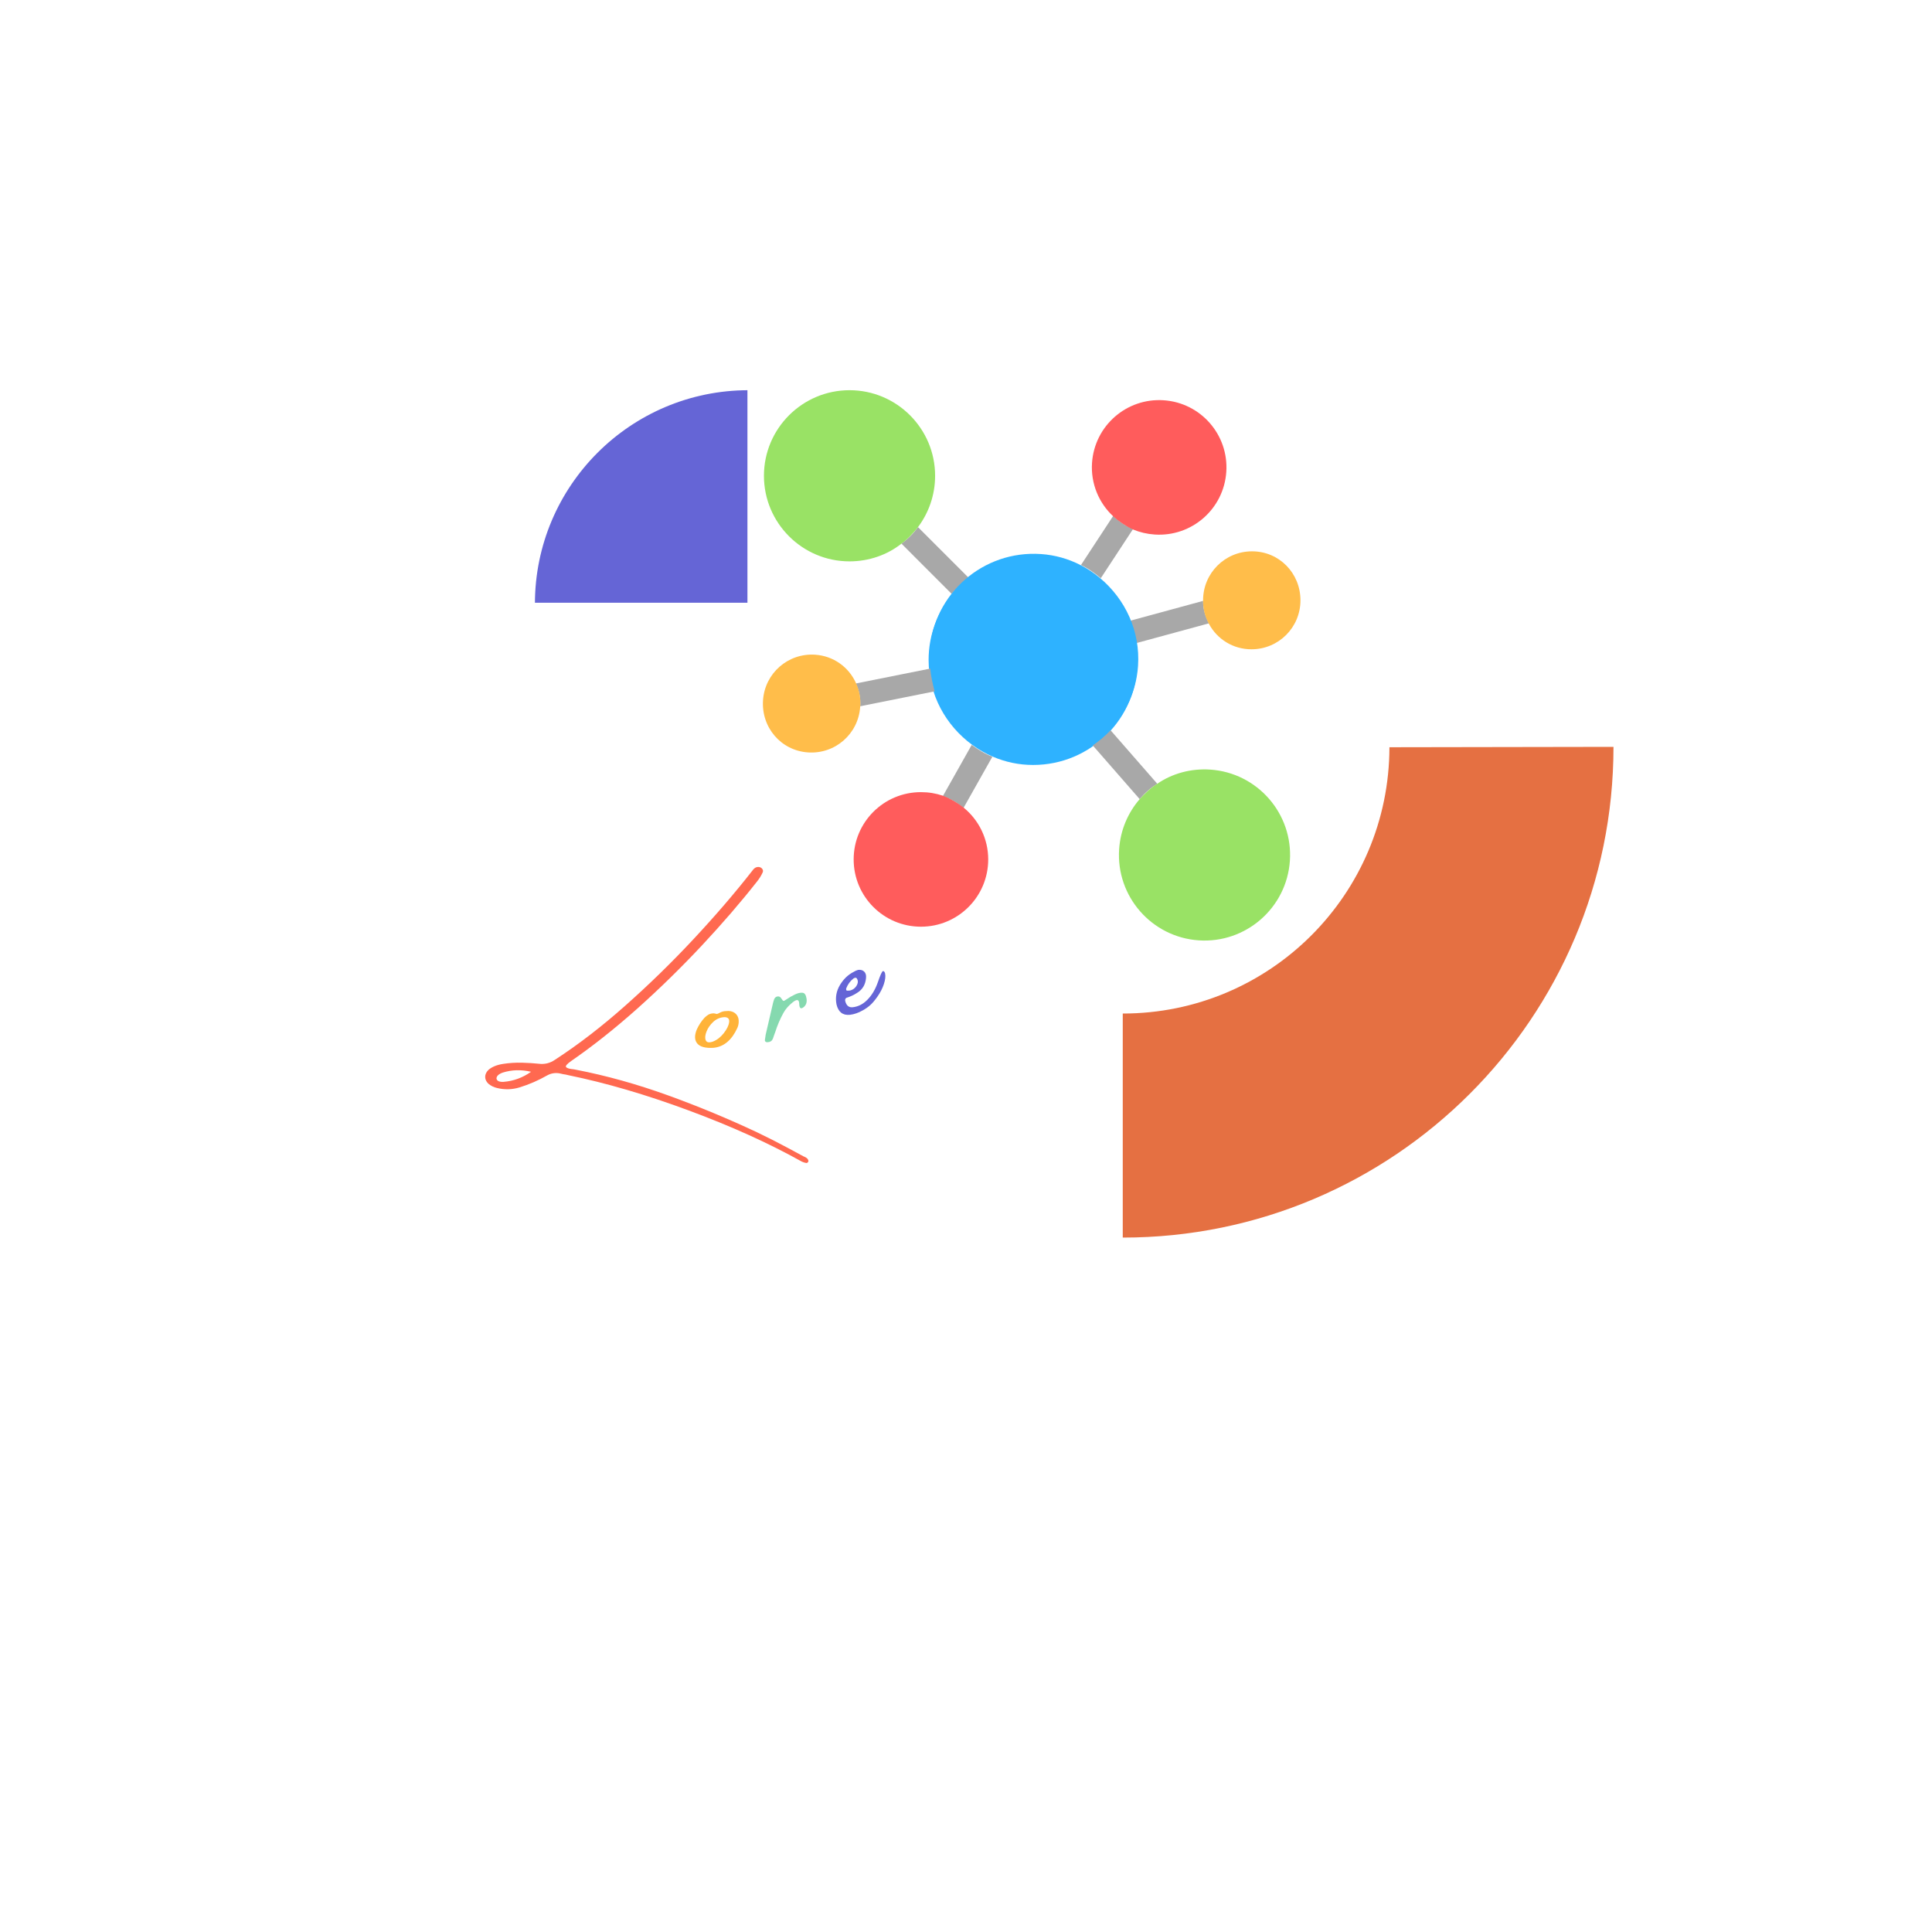 <?xml version="1.0" encoding="UTF-8"?>
<svg xmlns="http://www.w3.org/2000/svg" xmlns:xlink="http://www.w3.org/1999/xlink" width="375pt" height="375pt" viewBox="0 0 375 375" version="1.2">
<defs>
<g>
<symbol overflow="visible" id="glyph0-0">
<path style="stroke:none;" d="M 1.938 5.688 L 17.188 -42.859 L 45.078 -34.094 L 29.828 14.453 Z M 4.156 4.516 L 28.672 12.219 L 42.859 -32.938 L 18.344 -40.641 Z M 21.766 -30.797 C 22.66 -31.203 23.469 -31.477 24.188 -31.625 C 25.582 -31.926 26.945 -31.867 28.281 -31.453 C 30.363 -30.797 31.867 -29.734 32.797 -28.266 C 33.734 -26.797 33.914 -25.156 33.344 -23.344 C 33 -22.238 32.391 -21.207 31.516 -20.25 C 30.648 -19.301 29.207 -18.156 27.188 -16.812 C 25.195 -15.457 23.613 -14.316 22.438 -13.391 C 21.258 -12.473 20.504 -11.484 20.172 -10.422 C 19.898 -9.566 19.695 -7.984 19.562 -5.672 L 18.469 -6.016 C 18.363 -8.441 18.492 -10.227 18.859 -11.375 C 19.398 -13.094 21.094 -15.266 23.938 -17.891 C 26.789 -20.523 28.484 -22.688 29.016 -24.375 C 29.422 -25.664 29.367 -26.801 28.859 -27.781 C 28.348 -28.758 27.438 -29.457 26.125 -29.875 C 25.258 -30.145 24.414 -30.195 23.594 -30.031 C 22.906 -29.863 22.133 -29.613 21.281 -29.281 Z M 15.281 -2.547 L 17.812 -3.891 C 18.125 -4.047 18.383 -4.094 18.594 -4.031 C 18.82 -3.957 19.035 -3.754 19.234 -3.422 L 20.5 -0.797 C 20.613 -0.484 20.641 -0.223 20.578 -0.016 C 20.504 0.223 20.316 0.43 20.016 0.609 L 17.438 2.125 C 17.039 2.332 16.754 2.41 16.578 2.359 C 16.328 2.285 16.141 2.102 16.016 1.812 L 14.703 -1.25 C 14.617 -1.5 14.602 -1.719 14.656 -1.906 C 14.727 -2.133 14.938 -2.348 15.281 -2.547 Z M 15.281 -2.547 "/>
</symbol>
<symbol overflow="visible" id="glyph0-1">
<path style="stroke:none;" d="M 59.016 25.266 C 59.035 25.266 59.07 25.273 59.125 25.297 C 59.258 25.359 59.395 25.438 59.531 25.531 C 59.676 25.625 59.785 25.758 59.859 25.938 C 59.879 25.988 59.891 26.051 59.891 26.125 C 59.898 26.195 59.879 26.266 59.828 26.328 C 59.785 26.398 59.723 26.453 59.641 26.484 C 59.566 26.516 59.516 26.523 59.484 26.516 C 59.191 26.473 58.906 26.383 58.625 26.25 C 52.195 22.664 44.859 19.348 36.609 16.297 C 28.367 13.242 20.594 10.969 13.281 9.469 C 12.969 9.383 12.648 9.32 12.328 9.281 C 12.047 9.219 11.785 9.16 11.547 9.109 C 10.711 8.973 9.926 9.109 9.188 9.516 C 7.477 10.492 5.691 11.27 3.828 11.844 C 2.379 12.281 0.914 12.316 -0.562 11.953 C -1.156 11.816 -1.691 11.555 -2.172 11.172 C -2.609 10.773 -2.832 10.328 -2.844 9.828 C -2.852 9.328 -2.633 8.859 -2.188 8.422 C -1.508 7.848 -0.57 7.469 0.625 7.281 C 1.82 7.094 3.055 7.016 4.328 7.047 C 5.609 7.086 6.68 7.156 7.547 7.25 C 8.691 7.395 9.734 7.145 10.672 6.5 C 15.211 3.551 19.781 0.035 24.375 -4.047 C 28.977 -8.129 33.391 -12.43 37.609 -16.953 C 41.836 -21.484 45.629 -25.895 48.984 -30.188 C 49.141 -30.426 49.316 -30.613 49.516 -30.75 C 49.723 -30.895 49.984 -30.957 50.297 -30.938 C 50.586 -30.895 50.805 -30.766 50.953 -30.547 C 51.109 -30.336 51.125 -30.102 51 -29.844 C 50.719 -29.238 50.367 -28.676 49.953 -28.156 C 46.742 -24.07 43.148 -19.906 39.172 -15.656 C 35.191 -11.406 31.035 -7.344 26.703 -3.469 C 22.367 0.395 18.094 3.785 13.875 6.703 C 13.008 7.305 12.676 7.711 12.875 7.922 C 13.082 8.129 13.566 8.266 14.328 8.328 C 14.504 8.359 14.672 8.391 14.828 8.422 C 20.672 9.555 26.582 11.203 32.562 13.359 C 38.551 15.523 44.363 17.938 50 20.594 C 51.977 21.539 53.898 22.516 55.766 23.516 C 56.859 24.109 57.941 24.691 59.016 25.266 Z M 0.734 10.766 C 2.672 10.609 4.445 9.957 6.062 8.812 C 4.164 8.363 2.332 8.414 0.562 8.969 C 0.008 9.164 -0.352 9.41 -0.531 9.703 C -0.707 10.004 -0.688 10.266 -0.469 10.484 C -0.258 10.703 0.141 10.797 0.734 10.766 Z M 0.734 10.766 "/>
</symbol>
<symbol overflow="visible" id="glyph1-0">
<path style="stroke:none;" d="M 3.906 4.562 L 0 -46.172 L 29.172 -48.422 L 33.078 2.312 Z M 5.547 2.641 L 31.156 0.672 L 27.531 -46.516 L 1.922 -44.547 Z M 8.75 -36.672 C 9.426 -37.391 10.07 -37.953 10.688 -38.359 C 11.875 -39.16 13.164 -39.613 14.562 -39.719 C 16.727 -39.883 18.516 -39.457 19.922 -38.438 C 21.336 -37.414 22.117 -35.961 22.266 -34.078 C 22.348 -32.922 22.164 -31.738 21.719 -30.531 C 21.27 -29.332 20.363 -27.723 19 -25.703 C 17.633 -23.711 16.578 -22.07 15.828 -20.781 C 15.086 -19.488 14.758 -18.285 14.844 -17.172 C 14.906 -16.273 15.312 -14.734 16.062 -12.547 L 14.922 -12.469 C 13.91 -14.664 13.359 -16.367 13.266 -17.578 C 13.129 -19.367 13.895 -22.016 15.562 -25.516 C 17.227 -29.016 17.992 -31.648 17.859 -33.422 C 17.766 -34.773 17.297 -35.805 16.453 -36.516 C 15.617 -37.234 14.516 -37.539 13.141 -37.438 C 12.234 -37.375 11.43 -37.109 10.734 -36.641 C 10.16 -36.242 9.539 -35.727 8.875 -35.094 Z M 13.234 -8.062 L 15.094 -10.25 C 15.32 -10.5 15.547 -10.633 15.766 -10.656 C 16.004 -10.676 16.281 -10.566 16.594 -10.328 L 18.719 -8.375 C 18.945 -8.125 19.07 -7.891 19.094 -7.672 C 19.113 -7.422 19.016 -7.156 18.797 -6.875 L 16.984 -4.516 C 16.691 -4.16 16.457 -3.977 16.281 -3.969 C 16.02 -3.945 15.773 -4.051 15.547 -4.281 L 13.188 -6.625 C 13.008 -6.832 12.914 -7.035 12.906 -7.234 C 12.883 -7.473 12.992 -7.75 13.234 -8.062 Z M 13.234 -8.062 "/>
</symbol>
<symbol overflow="visible" id="glyph1-1">
<path style="stroke:none;" d="M 2.266 -4.016 L 2.219 -4 C 0.656 -3.906 -0.395 -4.176 -0.938 -4.812 C -1.488 -5.445 -1.535 -6.344 -1.078 -7.5 C -0.691 -8.375 -0.18 -9.156 0.453 -9.844 C 0.68 -10.07 0.914 -10.258 1.156 -10.406 C 1.395 -10.551 1.664 -10.641 1.969 -10.672 C 2.133 -10.711 2.344 -10.695 2.594 -10.625 C 2.664 -10.602 2.738 -10.582 2.812 -10.562 C 3 -10.602 3.176 -10.672 3.344 -10.766 C 3.375 -10.805 3.43 -10.836 3.516 -10.859 C 3.859 -11.035 4.227 -11.125 4.625 -11.125 C 4.781 -11.133 4.945 -11.145 5.125 -11.156 C 5.77 -11.113 6.27 -10.891 6.625 -10.484 C 6.977 -10.078 7.129 -9.555 7.078 -8.922 C 7.055 -8.555 6.969 -8.195 6.812 -7.844 C 5.75 -5.531 4.258 -4.254 2.344 -4.016 Z M 4.359 -9.953 C 3.516 -9.922 2.781 -9.617 2.156 -9.047 C 1.539 -8.473 1.098 -7.836 0.828 -7.141 C 0.555 -6.441 0.508 -5.879 0.688 -5.453 C 0.875 -5.035 1.332 -4.953 2.062 -5.203 C 2.875 -5.523 3.578 -6.066 4.172 -6.828 C 4.773 -7.586 5.125 -8.289 5.219 -8.938 C 5.32 -9.582 5.035 -9.922 4.359 -9.953 Z M 4.359 -9.953 "/>
</symbol>
<symbol overflow="visible" id="glyph2-0">
<path style="stroke:none;" d="M 4.734 3.703 L -9.016 -45.281 L 19.141 -53.188 L 32.891 -4.203 Z M 5.953 1.516 L 30.688 -5.422 L 17.906 -51 L -6.828 -44.062 Z M 1.406 -37.688 C 1.926 -38.508 2.453 -39.18 2.984 -39.703 C 3.992 -40.711 5.172 -41.41 6.516 -41.797 C 8.609 -42.379 10.445 -42.305 12.031 -41.578 C 13.613 -40.859 14.66 -39.586 15.172 -37.766 C 15.484 -36.648 15.535 -35.457 15.328 -34.188 C 15.117 -32.926 14.539 -31.172 13.594 -28.922 C 12.664 -26.711 11.957 -24.898 11.469 -23.484 C 10.988 -22.066 10.898 -20.82 11.203 -19.75 C 11.441 -18.883 12.141 -17.445 13.297 -15.438 L 12.188 -15.141 C 10.77 -17.109 9.895 -18.676 9.562 -19.844 C 9.082 -21.57 9.316 -24.312 10.266 -28.062 C 11.211 -31.82 11.453 -34.555 10.984 -36.266 C 10.609 -37.566 9.941 -38.488 8.984 -39.031 C 8.023 -39.582 6.883 -39.672 5.562 -39.297 C 4.688 -39.055 3.953 -38.641 3.359 -38.047 C 2.867 -37.535 2.363 -36.898 1.844 -36.141 Z M 11.406 -10.484 L 12.781 -13 C 12.957 -13.301 13.156 -13.484 13.375 -13.547 C 13.602 -13.609 13.895 -13.551 14.25 -13.375 L 16.734 -11.875 C 16.992 -11.664 17.156 -11.457 17.219 -11.25 C 17.289 -11.008 17.25 -10.734 17.094 -10.422 L 15.781 -7.75 C 15.551 -7.352 15.352 -7.133 15.188 -7.094 C 14.938 -7.02 14.676 -7.07 14.406 -7.25 L 11.625 -9.078 C 11.426 -9.242 11.297 -9.422 11.234 -9.609 C 11.172 -9.836 11.227 -10.129 11.406 -10.484 Z M 11.406 -10.484 "/>
</symbol>
<symbol overflow="visible" id="glyph2-1">
<path style="stroke:none;" d="M 4.781 -11.625 C 4.883 -10.883 4.676 -10.32 4.156 -9.938 C 3.645 -9.562 3.379 -9.797 3.359 -10.641 C 3.336 -11.484 2.922 -11.582 2.109 -10.938 C 1.305 -10.301 0.695 -9.602 0.281 -8.844 C -0.375 -7.645 -0.898 -6.41 -1.297 -5.141 C -1.336 -5.035 -1.375 -4.941 -1.406 -4.859 C -1.52 -4.504 -1.641 -4.16 -1.766 -3.828 C -1.859 -3.617 -1.988 -3.461 -2.156 -3.359 C -2.332 -3.254 -2.516 -3.195 -2.703 -3.188 C -2.879 -3.156 -3.031 -3.18 -3.156 -3.266 C -3.281 -3.348 -3.328 -3.477 -3.297 -3.656 C -3.266 -3.969 -3.219 -4.289 -3.156 -4.625 C -2.695 -6.613 -2.234 -8.613 -1.766 -10.625 C -1.754 -10.645 -1.75 -10.672 -1.75 -10.703 C -1.676 -11.004 -1.586 -11.297 -1.484 -11.578 C -1.336 -11.867 -1.125 -12.031 -0.844 -12.062 C -0.562 -12.102 -0.332 -11.992 -0.156 -11.734 C 0.051 -11.398 0.203 -11.223 0.297 -11.203 C 0.398 -11.18 0.582 -11.27 0.844 -11.469 C 1.395 -11.852 1.953 -12.176 2.516 -12.438 C 3.078 -12.707 3.566 -12.82 3.984 -12.781 C 4.41 -12.75 4.676 -12.363 4.781 -11.625 Z M 4.781 -11.625 "/>
</symbol>
<symbol overflow="visible" id="glyph3-0">
<path style="stroke:none;" d="M 5.375 2.672 L -18 -42.516 L 7.969 -55.969 L 31.344 -10.781 Z M 6.141 0.266 L 28.953 -11.531 L 7.203 -53.562 L -15.609 -41.766 Z M -6.266 -37.188 C -5.91 -38.102 -5.531 -38.867 -5.125 -39.484 C -4.344 -40.691 -3.332 -41.613 -2.094 -42.25 C -0.156 -43.258 1.656 -43.566 3.344 -43.172 C 5.039 -42.785 6.328 -41.75 7.203 -40.062 C 7.734 -39.031 8.023 -37.867 8.078 -36.578 C 8.129 -35.297 7.922 -33.469 7.453 -31.094 C 6.984 -28.727 6.656 -26.801 6.469 -25.312 C 6.289 -23.832 6.457 -22.598 6.969 -21.609 C 7.375 -20.805 8.348 -19.539 9.891 -17.812 L 8.875 -17.281 C 7.094 -18.938 5.922 -20.301 5.359 -21.375 C 4.535 -22.969 4.207 -25.695 4.375 -29.562 C 4.539 -33.438 4.219 -36.16 3.406 -37.734 C 2.789 -38.941 1.957 -39.711 0.906 -40.047 C -0.145 -40.379 -1.281 -40.234 -2.5 -39.609 C -3.312 -39.191 -3.945 -38.629 -4.406 -37.922 C -4.789 -37.328 -5.164 -36.609 -5.531 -35.766 Z M 9.047 -12.578 L 9.891 -15.312 C 10.004 -15.656 10.16 -15.875 10.359 -15.969 C 10.566 -16.082 10.859 -16.086 11.234 -15.984 L 13.984 -15.016 C 14.285 -14.867 14.488 -14.703 14.594 -14.516 C 14.707 -14.285 14.723 -14.004 14.641 -13.672 L 13.875 -10.781 C 13.738 -10.352 13.594 -10.098 13.438 -10.016 C 13.195 -9.898 12.93 -9.895 12.641 -10 L 9.547 -11.25 C 9.316 -11.375 9.156 -11.52 9.062 -11.688 C 8.957 -11.906 8.953 -12.203 9.047 -12.578 Z M 9.047 -12.578 "/>
</symbol>
<symbol overflow="visible" id="glyph3-1">
<path style="stroke:none;" d="M 5.328 -9.719 C 5.055 -8.895 4.648 -8.098 4.109 -7.328 C 3.578 -6.566 3.094 -5.992 2.656 -5.609 C 2.219 -5.223 1.738 -4.891 1.219 -4.609 C 0.406 -4.141 -0.422 -3.852 -1.266 -3.75 C -2.66 -3.613 -3.531 -4.297 -3.875 -5.797 C -4.125 -7.117 -3.898 -8.363 -3.203 -9.531 C -2.504 -10.695 -1.609 -11.551 -0.516 -12.094 C -0.516 -12.094 -0.508 -12.098 -0.5 -12.109 C -0.227 -12.273 0.047 -12.395 0.328 -12.469 C 0.828 -12.531 1.223 -12.414 1.516 -12.125 C 1.805 -11.844 1.922 -11.426 1.859 -10.875 C 1.742 -9.613 1.188 -8.672 0.188 -8.047 C -0.477 -7.609 -1.164 -7.285 -1.875 -7.078 C -2.008 -7.035 -2.102 -6.945 -2.156 -6.812 C -2.207 -6.688 -2.211 -6.551 -2.172 -6.406 C -1.941 -5.488 -1.414 -5.098 -0.594 -5.234 C 0.414 -5.379 1.305 -5.844 2.078 -6.625 C 2.973 -7.508 3.664 -8.66 4.156 -10.078 C 4.645 -11.504 4.977 -12.223 5.156 -12.234 C 5.332 -12.254 5.469 -12.102 5.562 -11.781 C 5.676 -11.238 5.598 -10.551 5.328 -9.719 Z M -1.984 -8.875 C -2.004 -8.77 -2.004 -8.672 -1.984 -8.578 C -1.961 -8.492 -1.891 -8.445 -1.766 -8.438 C -1.328 -8.406 -0.926 -8.516 -0.562 -8.766 C -0.207 -9.023 0.039 -9.348 0.188 -9.734 C 0.332 -10.117 0.297 -10.477 0.078 -10.812 C -0.023 -10.926 -0.133 -10.969 -0.25 -10.938 C -0.375 -10.914 -0.484 -10.867 -0.578 -10.797 C -1.211 -10.305 -1.68 -9.664 -1.984 -8.875 Z M -1.984 -8.875 "/>
</symbol>
<symbol overflow="visible" id="glyph4-0">
<path style="stroke:none;" d="M 0.953 -7.266 L 5.141 -7.266 L 5.141 0 L 0.953 0 Z M 1.469 -0.516 L 4.625 -0.516 L 4.625 -6.75 L 1.469 -6.75 Z M 1.469 -0.516 "/>
</symbol>
<symbol overflow="visible" id="glyph4-1">
<path style="stroke:none;" d=""/>
</symbol>
<symbol overflow="visible" id="glyph5-0">
<path style="stroke:none;" d="M 0.438 -3.297 L 2.328 -3.297 L 2.328 0 L 0.438 0 Z M 0.672 -0.234 L 2.094 -0.234 L 2.094 -3.062 L 0.672 -3.062 Z M 0.672 -0.234 "/>
</symbol>
<symbol overflow="visible" id="glyph5-1">
<path style="stroke:none;" d=""/>
</symbol>
</g>
<clipPath id="clip1">
  <path d="M 217.926 144.965 L 313.176 144.965 L 313.176 240.215 L 217.926 240.215 Z M 217.926 144.965 "/>
</clipPath>
<clipPath id="clip2">
  <path d="M 103.828 75.738 L 145.078 75.738 L 145.078 116.988 L 103.828 116.988 Z M 103.828 75.738 "/>
</clipPath>
<clipPath id="clip3">
  <path d="M 165 153 L 192 153 L 192 179.93 L 165 179.93 Z M 165 153 "/>
</clipPath>
<clipPath id="clip4">
  <path d="M 233 107 L 252.531 107 L 252.531 127 L 233 127 Z M 233 107 "/>
</clipPath>
<clipPath id="clip5">
  <path d="M 148.281 75.738 L 182 75.738 L 182 109 L 148.281 109 Z M 148.281 75.738 "/>
</clipPath>
<clipPath id="clip6">
  <path d="M 166 129 L 182 129 L 182 138 L 166 138 Z M 166 129 "/>
</clipPath>
<clipPath id="clip7">
  <path d="M 249.246 183.645 L 145.234 176.605 L 152.273 72.594 L 256.285 79.633 Z M 249.246 183.645 "/>
</clipPath>
<clipPath id="clip8">
  <path d="M 249.242 183.703 L 145.23 176.664 L 152.27 72.652 L 256.281 79.691 Z M 249.242 183.703 "/>
</clipPath>
<clipPath id="clip9">
  <path d="M 209 100 L 220 100 L 220 113 L 209 113 Z M 209 100 "/>
</clipPath>
<clipPath id="clip10">
  <path d="M 249.246 183.645 L 145.234 176.605 L 152.273 72.594 L 256.285 79.633 Z M 249.246 183.645 "/>
</clipPath>
<clipPath id="clip11">
  <path d="M 249.242 183.703 L 145.23 176.664 L 152.27 72.652 L 256.281 79.691 Z M 249.242 183.703 "/>
</clipPath>
<clipPath id="clip12">
  <path d="M 212 141 L 225 141 L 225 156 L 212 156 Z M 212 141 "/>
</clipPath>
<clipPath id="clip13">
  <path d="M 249.246 183.645 L 145.234 176.605 L 152.273 72.594 L 256.285 79.633 Z M 249.246 183.645 "/>
</clipPath>
<clipPath id="clip14">
  <path d="M 249.242 183.703 L 145.23 176.664 L 152.27 72.652 L 256.281 79.691 Z M 249.242 183.703 "/>
</clipPath>
<clipPath id="clip15">
  <path d="M 211 77 L 239 77 L 239 104 L 211 104 Z M 211 77 "/>
</clipPath>
<clipPath id="clip16">
  <path d="M 249.246 183.645 L 145.234 176.605 L 152.273 72.594 L 256.285 79.633 Z M 249.246 183.645 "/>
</clipPath>
<clipPath id="clip17">
  <path d="M 249.242 183.703 L 145.23 176.664 L 152.27 72.652 L 256.281 79.691 Z M 249.242 183.703 "/>
</clipPath>
<clipPath id="clip18">
  <path d="M 148 127 L 167 127 L 167 147 L 148 147 Z M 148 127 "/>
</clipPath>
<clipPath id="clip19">
  <path d="M 249.246 183.645 L 145.234 176.605 L 152.273 72.594 L 256.285 79.633 Z M 249.246 183.645 "/>
</clipPath>
<clipPath id="clip20">
  <path d="M 249.242 183.703 L 145.23 176.664 L 152.27 72.652 L 256.281 79.691 Z M 249.242 183.703 "/>
</clipPath>
<clipPath id="clip21">
  <path d="M 217 149 L 251 149 L 251 183 L 217 183 Z M 217 149 "/>
</clipPath>
<clipPath id="clip22">
  <path d="M 249.246 183.645 L 145.234 176.605 L 152.273 72.594 L 256.285 79.633 Z M 249.246 183.645 "/>
</clipPath>
<clipPath id="clip23">
  <path d="M 249.242 183.703 L 145.23 176.664 L 152.27 72.652 L 256.281 79.691 Z M 249.242 183.703 "/>
</clipPath>
<clipPath id="clip24">
  <path d="M 180 107 L 221 107 L 221 149 L 180 149 Z M 180 107 "/>
</clipPath>
<clipPath id="clip25">
  <path d="M 249.246 183.645 L 145.234 176.605 L 152.273 72.594 L 256.285 79.633 Z M 249.246 183.645 "/>
</clipPath>
<clipPath id="clip26">
  <path d="M 249.242 183.703 L 145.23 176.664 L 152.27 72.652 L 256.281 79.691 Z M 249.242 183.703 "/>
</clipPath>
</defs>
<g id="surface1">
<rect x="0" y="0" width="375" height="375" style="fill:rgb(100%,100%,100%);fill-opacity:1;stroke:none;"/>
<rect x="0" y="0" width="375" height="375" style="fill:rgb(100%,100%,100%);fill-opacity:1;stroke:none;"/>
<g style="fill:rgb(100%,41.179%,31.369%);fill-opacity:1;">
  <use xlink:href="#glyph0-1" x="97.016" y="199.221"/>
</g>
<g style="fill:rgb(100%,70.2%,22.35%);fill-opacity:1;">
  <use xlink:href="#glyph1-1" x="136.3" y="207.378"/>
</g>
<g style="fill:rgb(52.159%,85.1%,68.629%);fill-opacity:1;">
  <use xlink:href="#glyph2-1" x="151.77" y="205.471"/>
</g>
<g style="fill:rgb(39.609%,39.609%,83.919%);fill-opacity:1;">
  <use xlink:href="#glyph3-1" x="166.234" y="200.724"/>
</g>
<g clip-path="url(#clip1)" clip-rule="nonzero">
<path style=" stroke:none;fill-rule:nonzero;fill:rgb(89.799%,43.919%,25.879%);fill-opacity:1;" d="M 313.176 144.965 C 313.176 197.57 270.531 240.215 217.926 240.215 L 217.926 196.727 C 246.492 196.727 269.648 173.59 269.688 145.039 Z M 313.176 144.965 "/>
</g>
<g clip-path="url(#clip2)" clip-rule="nonzero">
<path style=" stroke:none;fill-rule:nonzero;fill:rgb(39.609%,39.609%,83.919%);fill-opacity:1;" d="M 145.293 117.199 L 103.828 117.199 C 103.828 94.309 122.391 75.738 145.293 75.738 Z M 145.293 117.199 "/>
</g>
<path style=" stroke:none;fill-rule:nonzero;fill:rgb(65.88%,65.88%,65.88%);fill-opacity:1;" d="M 219.195 120.531 C 219.766 121.906 220.109 123.395 220.34 124.883 L 234.66 120.988 C 233.973 119.727 233.516 118.238 233.516 116.633 Z M 219.195 120.531 "/>
<path style=" stroke:none;fill-rule:nonzero;fill:rgb(65.88%,65.88%,65.88%);fill-opacity:1;" d="M 182.992 154.555 C 184.48 155.012 185.855 155.812 187.004 156.844 L 192.617 146.879 C 191.125 146.305 189.867 145.504 188.605 144.586 Z M 182.992 154.555 "/>
<path style=" stroke:none;fill-rule:nonzero;fill:rgb(65.88%,65.88%,65.88%);fill-opacity:1;" d="M 188.035 112.168 L 178.18 102.316 C 177.266 103.574 176.234 104.605 174.973 105.523 L 184.711 115.262 C 185.742 114.113 186.773 113.082 188.035 112.168 Z M 188.035 112.168 "/>
<g clip-path="url(#clip3)" clip-rule="nonzero">
<path style=" stroke:none;fill-rule:nonzero;fill:rgb(100%,36.079%,36.079%);fill-opacity:1;" d="M 187.004 156.73 C 185.855 155.812 184.48 155.012 182.992 154.441 C 181.617 153.98 180.242 153.754 178.754 153.754 C 171.535 153.754 165.695 159.594 165.695 166.812 C 165.695 174.031 171.535 179.871 178.754 179.871 C 185.973 179.871 191.812 174.031 191.812 166.812 C 191.812 162.801 189.98 159.137 187.004 156.73 Z M 187.004 156.73 "/>
</g>
<g clip-path="url(#clip4)" clip-rule="nonzero">
<path style=" stroke:none;fill-rule:nonzero;fill:rgb(100%,74.12%,29.019%);fill-opacity:1;" d="M 243.023 107.012 C 237.754 107.012 233.516 111.25 233.516 116.52 C 233.516 116.633 233.516 116.633 233.516 116.75 C 233.516 118.352 233.973 119.844 234.66 121.102 C 236.262 124.082 239.355 126.027 242.906 126.027 C 248.176 126.027 252.418 121.789 252.418 116.52 C 252.418 111.25 248.293 107.012 243.023 107.012 Z M 243.023 107.012 "/>
</g>
<g clip-path="url(#clip5)" clip-rule="nonzero">
<path style=" stroke:none;fill-rule:nonzero;fill:rgb(59.999%,88.629%,39.609%);fill-opacity:1;" d="M 164.891 75.738 C 155.727 75.738 148.281 83.184 148.281 92.348 C 148.281 101.512 155.727 108.961 164.891 108.961 C 168.672 108.961 172.223 107.699 174.973 105.523 C 176.234 104.605 177.266 103.461 178.18 102.316 C 180.242 99.566 181.504 96.129 181.504 92.348 C 181.504 83.184 174.059 75.738 164.891 75.738 Z M 164.891 75.738 "/>
</g>
<path style=" stroke:none;fill-rule:nonzero;fill:rgb(18.039%,69.8%,100%);fill-opacity:1;" d="M 220.453 124.883 C 220.227 123.395 219.766 121.906 219.309 120.531 C 216.215 113.082 208.996 107.812 200.406 107.812 C 195.707 107.812 191.469 109.418 188.035 112.051 C 186.887 112.969 185.742 114 184.824 115.262 C 181.961 118.812 180.242 123.277 180.242 128.09 C 180.242 134.852 183.566 140.809 188.719 144.586 C 189.98 145.504 191.355 146.305 192.73 146.879 C 195.137 147.91 197.77 148.48 200.52 148.48 C 211.746 148.48 220.797 139.434 220.797 128.207 C 220.684 127.059 220.57 125.914 220.453 124.883 Z M 220.453 124.883 "/>
<g clip-path="url(#clip6)" clip-rule="nonzero">
<g clip-path="url(#clip7)" clip-rule="nonzero">
<g clip-path="url(#clip8)" clip-rule="nonzero">
<path style=" stroke:none;fill-rule:nonzero;fill:rgb(65.88%,65.88%,65.88%);fill-opacity:1;" d="M 181.52 134.168 C 181.043 132.758 180.801 131.246 180.672 129.746 L 166.121 132.664 C 166.723 133.969 167.078 135.484 166.969 137.086 Z M 181.52 134.168 "/>
</g>
</g>
</g>
<g clip-path="url(#clip9)" clip-rule="nonzero">
<g clip-path="url(#clip10)" clip-rule="nonzero">
<g clip-path="url(#clip11)" clip-rule="nonzero">
<path style=" stroke:none;fill-rule:nonzero;fill:rgb(65.88%,65.88%,65.88%);fill-opacity:1;" d="M 219.938 102.664 C 218.48 102.105 217.164 101.215 216.09 100.105 L 209.816 109.672 C 211.266 110.344 212.469 111.23 213.664 112.23 Z M 219.938 102.664 "/>
</g>
</g>
</g>
<g clip-path="url(#clip12)" clip-rule="nonzero">
<g clip-path="url(#clip13)" clip-rule="nonzero">
<g clip-path="url(#clip14)" clip-rule="nonzero">
<path style=" stroke:none;fill-rule:nonzero;fill:rgb(65.88%,65.88%,65.88%);fill-opacity:1;" d="M 212.043 144.613 L 221.211 155.109 C 222.207 153.914 223.309 152.953 224.625 152.125 L 215.57 141.754 C 214.461 142.824 213.363 143.785 212.043 144.613 Z M 212.043 144.613 "/>
</g>
</g>
</g>
<g clip-path="url(#clip15)" clip-rule="nonzero">
<g clip-path="url(#clip16)" clip-rule="nonzero">
<g clip-path="url(#clip17)" clip-rule="nonzero">
<path style=" stroke:none;fill-rule:nonzero;fill:rgb(100%,36.079%,36.079%);fill-opacity:1;" d="M 216.082 100.223 C 217.164 101.215 218.48 102.105 219.93 102.777 C 221.27 103.328 222.625 103.648 224.109 103.75 C 231.312 104.238 237.535 98.805 238.023 91.602 C 238.512 84.402 233.074 78.176 225.875 77.691 C 218.676 77.203 212.449 82.637 211.961 89.84 C 211.691 93.84 213.273 97.621 216.082 100.223 Z M 216.082 100.223 "/>
</g>
</g>
</g>
<g clip-path="url(#clip18)" clip-rule="nonzero">
<g clip-path="url(#clip19)" clip-rule="nonzero">
<g clip-path="url(#clip20)" clip-rule="nonzero">
<path style=" stroke:none;fill-rule:nonzero;fill:rgb(100%,74.12%,29.019%);fill-opacity:1;" d="M 156.832 146.043 C 162.09 146.402 166.605 142.457 166.961 137.199 C 166.969 137.086 166.969 137.086 166.977 136.973 C 167.086 135.371 166.73 133.855 166.129 132.551 C 164.73 129.469 161.773 127.32 158.23 127.078 C 152.973 126.723 148.457 130.664 148.102 135.922 C 147.746 141.18 151.574 145.688 156.832 146.043 Z M 156.832 146.043 "/>
</g>
</g>
</g>
<g clip-path="url(#clip21)" clip-rule="nonzero">
<g clip-path="url(#clip22)" clip-rule="nonzero">
<g clip-path="url(#clip23)" clip-rule="nonzero">
<path style=" stroke:none;fill-rule:nonzero;fill:rgb(59.999%,88.629%,39.609%);fill-opacity:1;" d="M 232.672 182.523 C 241.816 183.145 249.75 176.215 250.367 167.07 C 250.988 157.93 244.062 149.996 234.918 149.379 C 231.145 149.121 227.516 150.141 224.625 152.125 C 223.309 152.953 222.199 154.027 221.211 155.109 C 218.965 157.715 217.477 161.059 217.223 164.828 C 216.602 173.973 223.531 181.906 232.672 182.523 Z M 232.672 182.523 "/>
</g>
</g>
</g>
<g clip-path="url(#clip24)" clip-rule="nonzero">
<g clip-path="url(#clip25)" clip-rule="nonzero">
<g clip-path="url(#clip26)" clip-rule="nonzero">
<path style=" stroke:none;fill-rule:nonzero;fill:rgb(18.039%,69.8%,100%);fill-opacity:1;" d="M 180.559 129.738 C 180.684 131.238 181.043 132.758 181.406 134.16 C 183.988 141.797 190.836 147.543 199.406 148.121 C 204.094 148.438 208.43 147.125 212.039 144.73 C 213.242 143.891 214.453 142.941 215.453 141.746 C 218.551 138.395 220.566 134.055 220.891 129.254 C 221.348 122.508 218.438 116.34 213.547 112.223 C 212.352 111.223 211.035 110.328 209.703 109.664 C 207.371 108.473 204.781 107.723 202.039 107.539 C 190.836 106.781 181.195 115.199 180.438 126.398 C 180.477 127.551 180.512 128.703 180.559 129.738 Z M 180.559 129.738 "/>
</g>
</g>
</g>
<g style="fill:rgb(12.549%,44.71%,98.819%);fill-opacity:1;">
  <use xlink:href="#glyph4-1" x="98.043" y="197.377"/>
</g>
<g style="fill:rgb(70.979%,90.59%,0%);fill-opacity:1;">
  <use xlink:href="#glyph5-1" x="98.436" y="206.27"/>
</g>
</g>
</svg>
